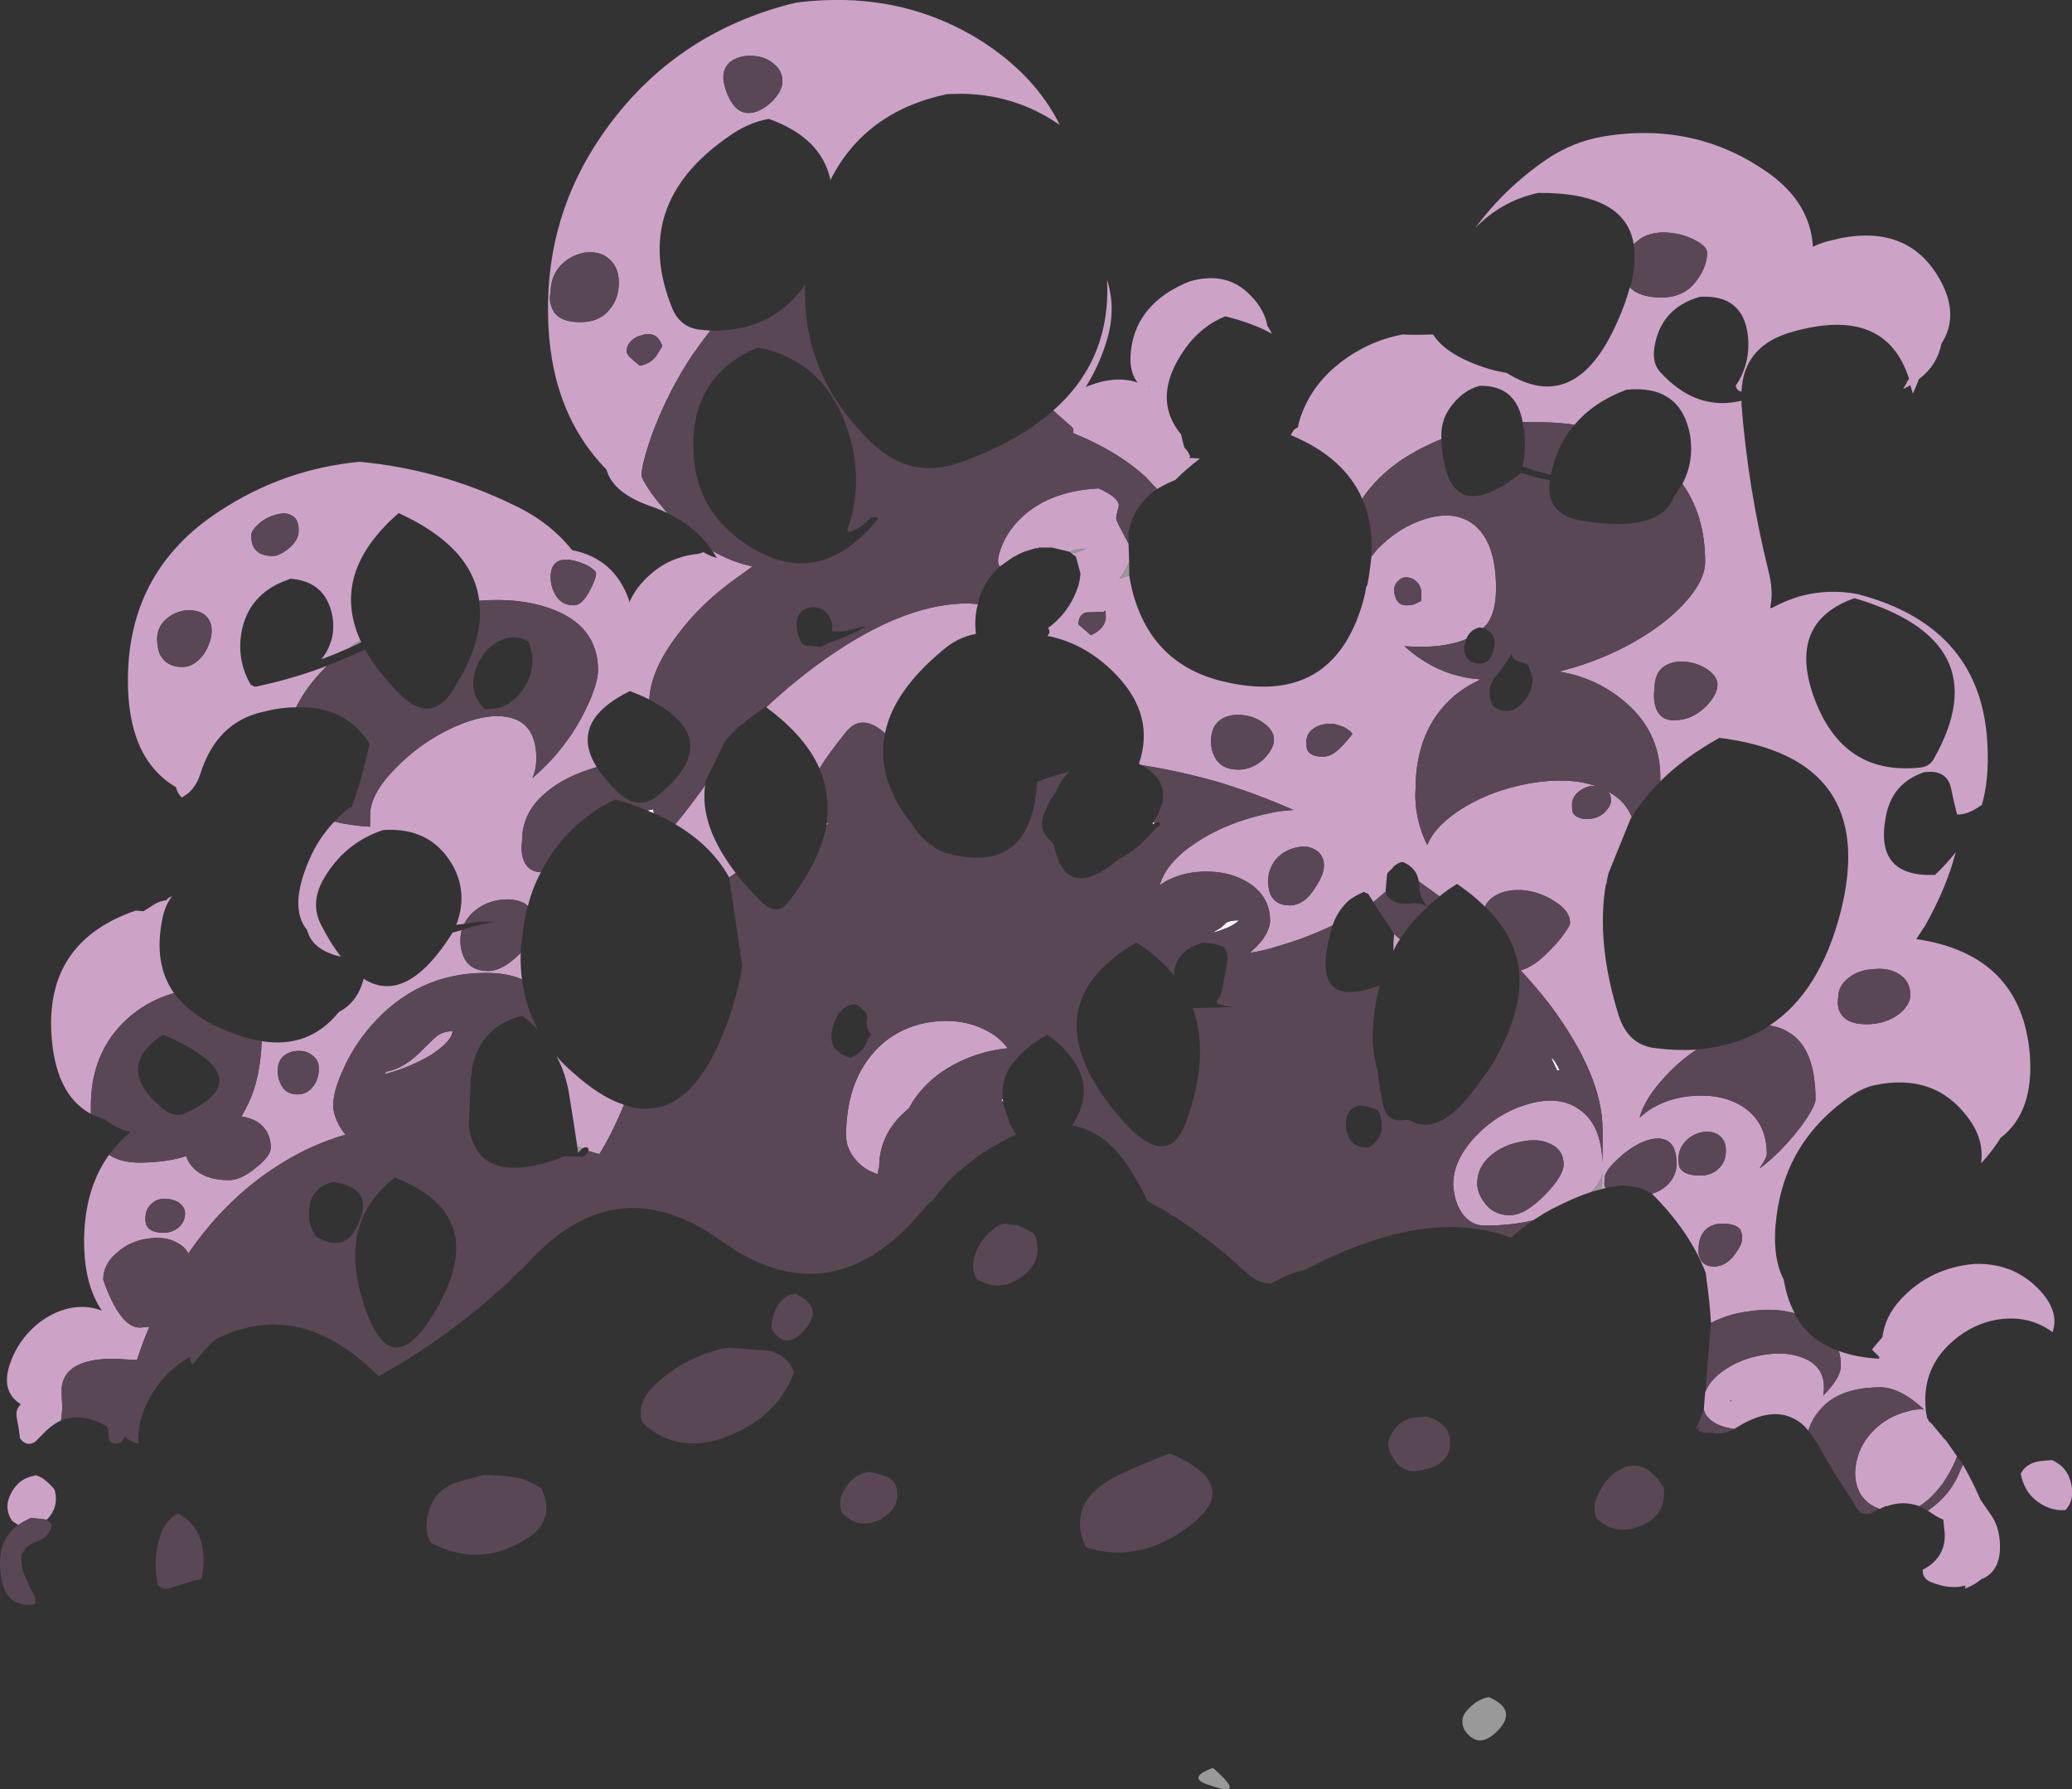 <?xml version="1.0" encoding="UTF-8" standalone="no"?>
<svg xmlns:ffdec="https://www.free-decompiler.com/flash" xmlns:xlink="http://www.w3.org/1999/xlink" ffdec:objectType="shape" height="137.75px" width="159.55px" xmlns="http://www.w3.org/2000/svg">
  <rect width="100%" height="100%" fill="#333333" stroke="none"/>
  <g transform="matrix(1.0, 0.0, 0.0, 1.0, 82.4, 110.65)">
    <path d="M-32.55 -48.25 L-32.1 -48.35 -32.05 -48.05 -32.55 -48.25 M37.05 -29.2 Q37.15 -29.2 37.35 -28.9 37.55 -28.6 37.7 -28.25 L37.5 -28.25 37.05 -29.2 M6.4 -47.35 L6.55 -47.3 6.35 -47.2 6.4 -47.35 M-18.75 -47.25 L-18.6 -47.25 -18.75 -47.15 -18.75 -47.25 M-5.15 -25.85 L-5.3 -25.95 -5.2 -26.05 -5.15 -25.85 M11.0 -38.85 L11.3 -39.05 Q11.7 -39.25 12.0 -39.6 12.3 -39.8 13.0 -39.8 12.8 -39.55 12.15 -39.25 11.55 -39.0 11.0 -38.85" fill="#ffffff" fill-rule="evenodd" stroke="none"/>
    <path d="M4.55 -66.4 L4.55 -66.35 3.8 -66.1 Q4.3 -66.75 4.55 -67.4 L4.55 -66.4 M0.0 -68.15 Q0.3 -68.3 0.5 -68.35 L1.2 -68.4 1.0 -68.3 Q0.75 -68.2 0.4 -68.1 L0.1 -68.05 0.0 -68.15 M40.15 -18.9 Q40.85 -19.6 41.0 -20.35 L41.0 -20.45 40.9 -19.1 40.15 -18.9 M32.25 20.0 Q34.65 21.05 32.7 22.8 31.35 24.0 30.35 22.5 30.0 21.7 30.5 21.1 31.3 20.15 32.25 20.0 M11.0 25.45 Q13.75 27.85 10.65 26.75 8.95 26.2 11.0 25.45 M-54.65 -61.35 L-54.6 -61.3 -54.6 -61.2 Q-55.1 -60.95 -55.55 -60.75 L-54.65 -61.35 M-37.55 -22.25 L-37.9 -21.9 -37.9 -22.0 -37.95 -22.4 -37.55 -22.25" fill="#999999" fill-rule="evenodd" stroke="none"/>
    <path d="M43.1 -88.55 Q43.8 -87.75 45.55 -87.75 47.4 -87.75 48.35 -89.2 49.05 -90.2 49.05 -91.2 49.05 -91.7 48.05 -92.2 47.05 -92.7 45.9 -92.75 44.55 -92.8 43.75 -92.15 L43.4 -91.85 Q42.75 -95.85 36.05 -95.8 33.25 -95.2 31.2 -93.1 33.45 -96.15 36.65 -98.35 38.7 -99.75 41.1 -100.15 48.15 -101.3 53.75 -97.35 57.0 -95.05 57.2 -91.65 57.9 -92.0 58.65 -92.15 L59.25 -92.3 Q64.75 -93.4 67.1 -88.9 68.45 -86.3 67.1 -84.2 66.75 -82.5 65.35 -81.45 65.15 -80.9 64.9 -80.35 L64.7 -81.0 Q64.45 -80.85 64.15 -80.7 L64.6 -81.5 Q62.8 -87.15 55.6 -85.1 51.85 -84.05 51.7 -80.5 51.35 -80.55 51.25 -80.95 52.4 -82.65 52.2 -84.75 51.85 -88.0 48.5 -87.8 45.5 -86.95 45.0 -83.95 44.8 -82.75 45.4 -82.05 48.2 -78.95 51.7 -79.8 L51.7 -79.5 Q52.2 -73.1 53.75 -66.8 54.2 -65.1 53.9 -63.85 L54.05 -63.85 Q55.05 -64.4 56.2 -64.75 58.45 -65.35 60.7 -64.9 70.35 -62.35 70.65 -53.05 70.75 -50.55 70.2 -48.65 L70.15 -48.65 Q69.1 -47.9 68.3 -47.95 68.05 -48.9 67.85 -49.9 67.55 -51.45 65.75 -51.2 63.25 -50.35 62.8 -47.7 61.95 -43.1 66.6 -43.3 67.5 -44.15 68.2 -45.05 67.5 -42.35 65.85 -39.4 L65.15 -38.35 65.2 -38.35 Q73.25 -37.15 73.9 -29.5 74.25 -25.05 71.65 -23.05 71.1 -22.15 70.25 -21.2 L70.15 -21.1 Q70.4 -22.95 69.15 -24.6 66.55 -28.1 61.9 -27.1 61.05 -26.9 60.15 -26.3 55.15 -22.9 54.4 -17.05 54.0 -13.95 54.95 -12.15 55.2 -10.65 55.8 -9.55 54.2 -10.0 52.3 -9.7 50.65 -9.5 49.35 -8.8 49.25 -10.5 49.0 -12.2 L48.95 -12.65 Q47.8 -15.65 45.15 -18.4 L44.8 -18.75 Q45.65 -19.0 46.2 -19.65 46.7 -20.3 46.7 -21.05 46.7 -22.55 45.85 -22.9 45.1 -23.2 43.9 -22.65 42.9 -22.15 42.05 -21.3 41.15 -20.45 41.15 -19.9 L41.15 -19.65 Q41.1 -19.4 41.25 -19.2 L40.9 -19.1 41.0 -20.45 41.0 -20.35 Q40.85 -19.6 40.15 -18.9 38.8 -18.45 37.25 -17.65 L37.15 -17.6 37.1 -17.6 37.05 -17.55 Q36.4 -17.2 35.8 -16.8 L35.65 -16.7 Q33.95 -16.3 31.95 -16.3 30.55 -16.3 29.85 -17.85 29.55 -18.6 29.5 -19.45 29.5 -21.4 31.3 -23.25 33.0 -25.0 35.25 -25.65 37.65 -26.35 39.2 -25.25 40.9 -24.1 41.0 -21.15 L41.0 -23.7 Q41.0 -27.85 36.95 -33.3 35.9 -34.65 34.7 -35.95 35.8 -36.25 37.05 -37.6 37.65 -38.2 38.1 -38.85 38.5 -39.4 38.5 -39.6 38.5 -40.5 37.4 -41.2 36.4 -41.9 35.1 -42.1 33.65 -42.25 32.75 -41.7 32.2 -41.4 31.95 -40.85 31.05 -41.75 29.8 -42.6 29.05 -42.15 28.45 -41.65 L26.85 -42.8 Q26.7 -43.85 25.6 -44.3 25.3 -44.25 25.05 -44.05 L24.9 -43.95 24.9 -43.9 24.45 -43.45 Q24.4 -43.35 24.4 -43.25 L24.3 -42.15 24.3 -42.0 24.05 -41.8 23.35 -41.2 23.3 -41.3 22.95 -41.85 22.9 -41.85 22.85 -41.9 22.75 -41.9 22.65 -42.0 Q22.05 -41.75 21.55 -41.4 20.65 -40.65 20.2 -39.4 18.2 -38.45 16.15 -37.85 14.9 -37.45 13.85 -37.3 L14.05 -37.5 Q14.7 -38.05 15.1 -38.75 15.4 -39.35 15.4 -39.75 15.4 -41.6 13.8 -42.65 12.35 -43.6 10.3 -43.55 8.3 -43.5 6.9 -42.5 7.4 -44.25 9.65 -45.75 12.35 -47.55 16.15 -48.2 L17.2 -48.3 Q14.35 -49.55 11.4 -50.45 8.4 -51.3 5.5 -51.75 L5.3 -51.85 Q6.55 -55.5 3.65 -58.6 1.3 -61.1 -1.75 -61.7 -1.45 -62.0 -1.7 -62.3 0.0 -63.55 0.65 -65.6 L0.75 -66.05 0.8 -66.5 0.45 -67.8 0.1 -68.05 0.4 -68.1 Q0.75 -68.2 1.0 -68.3 L1.2 -68.4 0.5 -68.35 Q0.3 -68.3 0.0 -68.15 L-0.15 -68.2 -1.4 -68.5 Q-1.8 -68.5 -2.25 -68.5 L-2.4 -68.5 -2.45 -68.45 -2.65 -68.45 -3.3 -68.25 Q-3.8 -68.1 -4.2 -67.85 L-4.4 -67.75 -5.4 -67.05 -5.45 -67.05 Q-5.55 -67.3 -5.55 -67.45 -5.55 -67.95 -5.2 -68.75 -4.8 -69.7 -4.0 -70.55 -1.8 -72.85 2.2 -73.05 3.65 -72.4 3.75 -71.8 3.75 -71.6 3.65 -71.3 3.55 -70.9 3.55 -70.75 3.55 -70.55 4.1 -69.55 L4.5 -68.8 4.55 -67.4 Q4.3 -66.75 3.8 -66.1 L4.55 -66.35 4.55 -66.4 Q4.65 -65.7 4.85 -64.95 6.35 -59.5 11.75 -58.2 20.2 -56.15 22.55 -64.3 L22.7 -64.9 22.8 -65.45 22.9 -65.65 Q23.1 -66.75 23.2 -67.8 L23.6 -68.3 Q25.25 -70.05 27.35 -70.7 29.65 -71.4 31.1 -70.25 32.8 -68.9 32.8 -65.35 32.8 -63.55 32.1 -62.6 L31.8 -62.3 31.55 -62.35 Q30.8 -62.2 30.5 -61.45 29.1 -60.85 26.85 -60.85 L25.75 -60.9 Q28.35 -58.55 31.65 -58.35 30.5 -57.85 29.55 -57.05 26.6 -54.5 26.6 -49.85 26.55 -49.25 26.65 -48.4 26.85 -46.9 27.5 -45.6 28.05 -46.95 29.8 -48.15 32.15 -49.75 35.4 -50.35 38.4 -50.85 40.45 -50.15 L40.15 -50.15 Q39.55 -50.05 39.1 -49.65 38.65 -49.25 38.65 -48.7 38.65 -48.3 38.7 -48.1 39.0 -47.6 39.8 -47.6 40.7 -47.6 41.25 -48.2 41.65 -48.65 41.65 -49.05 41.65 -49.45 41.45 -49.7 42.75 -49.0 43.25 -47.75 L43.15 -47.6 41.45 -43.4 41.35 -42.95 41.3 -42.6 41.25 -42.55 Q40.5 -38.05 42.25 -32.45 43.0 -30.15 45.15 -29.95 46.8 -29.75 48.25 -29.85 46.95 -29.0 45.85 -27.8 44.25 -26.1 43.85 -24.6 L44.45 -25.1 Q46.05 -26.2 48.2 -26.3 50.45 -26.4 51.95 -25.35 53.65 -24.15 53.65 -21.8 53.65 -21.55 53.15 -20.8 L53.1 -20.7 Q53.85 -21.25 54.6 -22.0 55.8 -23.2 56.65 -24.45 57.4 -25.6 57.4 -26.0 57.4 -30.0 55.3 -31.2 54.65 -31.6 53.85 -31.7 57.75 -34.25 59.35 -40.5 62.3 -52.3 50.0 -53.85 47.3 -52.35 45.45 -50.5 L45.45 -50.8 Q45.45 -54.45 42.5 -56.8 40.4 -58.5 37.65 -58.95 L38.75 -59.25 Q41.6 -60.1 44.05 -61.6 46.25 -62.95 47.6 -64.55 48.9 -66.1 48.9 -67.4 48.9 -70.95 47.15 -73.4 48.05 -75.1 47.75 -77.1 47.05 -81.05 42.85 -80.65 40.3 -79.7 38.85 -77.95 37.05 -78.2 35.1 -78.15 L34.85 -78.15 Q34.35 -81.0 31.55 -80.95 30.2 -80.6 29.25 -79.25 28.5 -78.2 28.6 -76.85 27.0 -76.2 25.6 -75.3 23.55 -73.9 22.5 -72.25 21.1 -75.45 17.0 -77.15 17.05 -77.25 17.1 -77.35 17.25 -77.65 17.55 -77.75 L17.6 -78.05 Q18.3 -80.6 20.4 -82.4 22.7 -84.35 25.6 -84.9 26.65 -84.85 27.7 -84.9 L27.95 -84.9 Q29.0 -83.25 32.25 -82.25 32.95 -82.05 33.6 -81.95 38.95 -78.6 42.15 -85.9 42.8 -87.35 43.1 -88.55 M49.1 -59.1 Q48.35 -59.6 47.45 -59.7 46.4 -59.8 45.75 -59.35 45.0 -58.85 45.0 -57.6 44.9 -56.95 45.05 -56.35 45.35 -55.2 46.5 -55.2 47.9 -55.2 49.0 -56.3 49.85 -57.2 49.85 -57.95 49.85 -58.55 49.1 -59.1 M60.4 -64.6 Q55.45 -62.85 57.1 -57.5 59.2 -50.95 65.35 -51.55 66.2 -51.6 66.55 -52.3 71.6 -61.3 60.4 -64.6 M-1.3 -79.05 Q3.15 -82.95 2.85 -89.1 3.6 -86.75 2.75 -84.2 2.2 -82.45 1.2 -80.85 3.45 -81.8 5.2 -81.2 4.6 -81.95 4.65 -83.2 4.8 -86.35 7.55 -88.15 8.45 -88.7 9.25 -89.0 12.1 -89.8 13.9 -87.9 14.95 -86.85 15.2 -85.55 15.4 -85.25 15.55 -84.95 14.15 -85.75 11.95 -86.3 10.1 -85.55 8.85 -83.8 6.2 -80.05 8.55 -77.2 8.65 -76.7 8.8 -76.2 9.1 -75.9 9.25 -75.5 L9.15 -75.4 10.0 -75.35 Q8.95 -74.55 8.1 -73.7 7.35 -73.4 6.7 -73.0 L5.8 -73.95 Q4.0 -75.6 1.3 -76.85 L0.25 -77.3 0.25 -77.65 Q0.25 -77.7 -0.8 -78.6 L-1.3 -79.05 M6.05 -80.8 L6.1 -80.95 6.05 -80.85 6.05 -80.8 M-27.7 -85.2 Q-28.4 -84.3 -29.1 -83.3 -30.9 -80.6 -32.1 -77.45 -33.0 -74.95 -33.0 -74.05 -33.0 -73.8 -32.25 -72.7 -31.7 -71.95 -31.0 -71.15 -28.8 -70.1 -27.55 -68.25 -26.0 -67.35 -24.45 -67.05 L-25.55 -66.25 Q-28.4 -64.25 -30.25 -61.75 -32.3 -59.05 -32.4 -56.8 -33.1 -57.15 -33.9 -57.45 -38.65 -55.1 -36.45 -51.6 -39.0 -50.85 -40.4 -49.6 -42.2 -48.1 -42.2 -45.9 -42.3 -45.25 -42.15 -44.65 -41.85 -43.55 -40.75 -43.5 -41.4 -42.3 -41.75 -40.9 L-42.0 -41.1 Q-42.85 -41.55 -44.05 -41.35 -45.2 -41.15 -46.05 -40.35 -46.4 -40.0 -46.65 -39.55 L-46.5 -39.55 -47.3 -39.45 -47.25 -39.5 Q-46.35 -41.9 -47.55 -44.05 -49.25 -47.0 -52.9 -46.75 -55.9 -45.75 -57.5 -42.95 -58.55 -41.1 -57.65 -39.4 -56.9 -37.95 -56.15 -37.0 -58.35 -37.5 -58.75 -39.05 -60.2 -40.8 -58.55 -44.55 -57.85 -46.15 -56.65 -47.4 -55.45 -47.1 -53.85 -47.0 L-53.9 -47.0 -53.9 -47.9 Q-53.9 -49.55 -51.9 -51.55 -50.0 -53.5 -47.5 -54.65 -44.85 -55.85 -43.1 -55.4 -41.1 -54.9 -41.1 -52.25 -41.1 -51.45 -41.4 -50.75 -40.6 -51.45 -39.85 -52.25 -38.15 -54.15 -37.15 -56.35 -36.35 -58.1 -36.35 -59.05 -36.35 -62.55 -40.15 -63.85 -42.5 -64.65 -45.5 -64.4 -46.0 -68.55 -51.7 -71.15 -57.0 -66.55 -54.65 -61.35 L-55.55 -60.75 Q-56.8 -60.2 -57.65 -59.9 -56.5 -61.35 -56.8 -63.2 -57.3 -65.9 -60.05 -66.1 -60.25 -66.0 -60.55 -65.9 -63.15 -64.85 -63.75 -62.25 -64.25 -59.95 -63.1 -57.95 -62.85 -57.75 -62.65 -57.8 -59.8 -58.4 -57.2 -59.4 -58.75 -57.9 -59.6 -56.2 -60.8 -56.2 -62.15 -55.85 -65.75 -55.05 -67.0 -51.0 -67.3 -50.1 -67.95 -49.55 L-68.4 -49.25 Q-68.75 -49.6 -68.85 -50.05 -72.6 -52.25 -72.55 -58.4 -72.5 -66.75 -65.5 -71.3 -60.55 -74.55 -54.7 -75.1 -48.4 -74.5 -42.8 -71.75 -40.05 -70.45 -38.35 -68.3 -35.05 -67.65 -33.95 -64.4 L-33.95 -64.25 Q-33.7 -64.85 -33.25 -65.45 -31.45 -67.7 -28.75 -68.0 -28.4 -68.05 -28.25 -68.15 -27.75 -67.85 -27.2 -67.7 -28.8 -70.5 -32.35 -71.7 -35.2 -72.7 -35.7 -74.5 -40.15 -79.05 -40.2 -86.6 -40.3 -94.1 -36.05 -100.25 -30.6 -108.15 -21.1 -110.45 -13.25 -111.45 -7.0 -107.6 -2.75 -104.95 -0.8 -101.05 L-0.9 -101.1 Q-4.7 -103.7 -9.5 -103.4 -15.8 -102.05 -18.45 -96.8 -19.15 -100.05 -23.2 -101.5 -24.85 -101.2 -26.35 -100.1 -33.85 -94.9 -30.65 -86.95 -30.0 -85.35 -28.3 -85.25 L-27.7 -85.2 M-30.4 -47.2 Q-29.65 -48.05 -28.1 -50.2 -28.55 -47.1 -25.75 -43.45 L-26.25 -43.1 Q-27.6 -45.55 -30.4 -47.2 M-23.4 -56.2 Q-20.85 -58.6 -18.0 -60.5 -12.45 -64.2 -7.85 -64.2 L-7.1 -64.15 Q-7.4 -63.05 -7.25 -61.85 -8.65 -61.6 -9.8 -60.6 -13.6 -57.45 -14.25 -54.2 -16.05 -55.8 -17.25 -54.3 -18.7 -52.5 -19.25 -51.55 L-19.3 -51.5 Q-20.4 -54.0 -23.4 -56.2 M2.75 -63.1 Q2.75 -63.6 2.7 -63.65 L2.6 -63.55 1.2 -63.5 Q0.65 -63.3 0.65 -62.6 0.65 -62.55 0.85 -62.4 L1.6 -61.75 Q2.1 -61.95 2.45 -62.35 2.75 -62.75 2.75 -63.1 M26.0 -66.2 Q25.55 -66.25 25.3 -65.95 24.95 -65.7 24.95 -65.15 24.95 -65.0 25.05 -64.7 25.25 -64.05 25.9 -64.05 26.4 -64.05 26.65 -64.2 L26.95 -64.35 27.0 -64.35 Q27.05 -64.45 27.05 -64.95 27.05 -65.5 26.7 -65.85 26.4 -66.15 26.0 -66.2 M24.95 -38.75 L25.4 -38.35 Q25.1 -37.9 24.9 -37.45 24.9 -37.75 24.9 -38.1 L24.95 -38.75 M15.9 -44.55 Q15.25 -43.8 15.25 -42.8 15.25 -42.3 15.4 -41.85 15.8 -40.95 16.9 -40.95 18.05 -40.95 18.9 -42.35 19.55 -43.35 19.55 -44.0 19.55 -44.85 18.85 -45.25 18.25 -45.6 17.4 -45.4 16.5 -45.2 15.9 -44.55 M13.3 -55.6 Q12.25 -55.7 11.6 -55.25 10.85 -54.75 10.85 -53.55 10.85 -52.95 11.1 -52.45 11.6 -51.4 12.95 -51.4 14.05 -51.4 14.95 -52.25 15.7 -53.05 15.7 -53.7 15.7 -54.4 14.95 -54.95 14.25 -55.5 13.3 -55.6 M18.6 -54.45 Q18.2 -54.1 18.2 -53.55 18.2 -53.1 18.25 -52.95 18.5 -52.4 19.45 -52.4 20.0 -52.4 20.5 -52.8 20.95 -53.15 21.75 -54.15 21.4 -54.6 20.75 -54.8 20.2 -55.0 19.6 -54.9 19.0 -54.8 18.6 -54.45 M-34.35 -25.6 Q-35.3 -23.3 -36.25 -21.8 L-37.1 -22.05 Q-37.0 -22.4 -37.45 -22.3 L-37.55 -22.25 -37.95 -22.4 Q-38.15 -23.8 -38.55 -26.25 -38.8 -27.95 -39.55 -29.35 -39.0 -28.7 -38.3 -28.1 -36.2 -26.2 -34.35 -25.6 M-42.2 -35.25 Q-43.3 -35.75 -45.0 -35.75 -50.3 -35.75 -53.85 -31.65 -55.2 -30.1 -56.0 -28.25 -56.75 -26.65 -56.75 -25.45 -56.65 -24.55 -56.1 -23.7 L-55.8 -23.3 Q-58.35 -22.55 -60.55 -21.2 -64.85 -18.6 -67.9 -14.15 -68.15 -14.65 -68.7 -14.95 -69.65 -15.5 -71.0 -15.3 -72.4 -15.1 -73.35 -14.25 -74.45 -13.35 -74.45 -12.15 -74.15 -11.2 -73.65 -10.25 -72.7 -8.45 -71.65 -8.45 L-70.9 -8.5 Q-71.4 -7.35 -71.8 -6.1 L-71.85 -5.95 -73.6 -6.05 Q-76.75 -6.05 -77.45 -4.55 -77.7 -4.05 -77.65 -3.3 L-77.6 -2.2 -77.7 -1.3 Q-78.45 -0.95 -79.15 -0.2 L-79.7 0.35 Q-80.35 0.75 -80.85 0.1 -80.95 -0.7 -81.1 -1.45 -81.25 -2.1 -80.8 -2.55 -82.4 -3.55 -81.6 -5.75 -81.0 -7.45 -79.6 -8.65 -78.4 -9.65 -77.0 -9.95 -75.7 -10.2 -74.55 -9.75 -76.1 -12.0 -75.9 -15.95 -75.7 -19.4 -74.0 -21.75 -73.1 -21.15 -71.65 -21.15 -69.65 -21.15 -68.05 -21.65 -67.95 -21.25 -67.65 -20.9 -66.75 -19.8 -64.75 -19.8 -63.85 -19.8 -62.7 -20.75 -61.55 -21.65 -61.55 -22.3 -61.55 -23.6 -62.6 -24.3 -63.15 -24.6 -63.8 -24.7 -63.55 -25.15 -63.3 -25.65 -62.35 -27.6 -62.25 -30.5 -58.6 -29.9 -56.3 -32.75 -54.85 -33.5 -54.4 -35.3 -51.1 -33.2 -47.55 -38.85 -47.2 -38.95 -46.85 -39.05 -46.95 -38.65 -46.95 -38.2 -46.95 -37.6 -46.7 -37.0 -46.2 -35.9 -44.8 -35.9 -43.7 -35.9 -42.35 -37.25 L-42.3 -37.3 Q-42.35 -36.25 -42.2 -35.25 M36.6 -18.7 Q38.0 -20.15 38.0 -21.0 38.0 -22.15 36.95 -22.6 36.05 -23.05 34.7 -22.75 33.35 -22.5 32.4 -21.7 31.35 -20.8 31.35 -19.55 31.35 -18.85 31.85 -18.15 32.55 -17.1 33.85 -17.1 35.05 -17.1 36.6 -18.7 M48.9 -15.95 Q48.4 -15.4 48.4 -14.5 48.35 -14.1 48.5 -13.8 48.75 -13.15 49.6 -13.15 50.5 -13.15 51.2 -14.1 51.75 -14.85 51.75 -15.3 51.75 -15.75 51.6 -16.0 51.25 -16.45 50.25 -16.45 49.4 -16.45 48.9 -15.95 M49.9 -23.3 Q49.4 -23.6 48.7 -23.5 47.95 -23.35 47.45 -22.85 46.85 -22.25 46.85 -21.45 46.85 -20.9 46.95 -20.75 47.3 -20.15 48.5 -20.15 49.4 -20.15 49.95 -20.7 50.5 -21.2 50.5 -22.1 50.5 -22.9 49.9 -23.3 M61.95 -36.05 Q60.8 -36.0 60.05 -35.45 59.15 -34.8 59.15 -33.9 59.05 -33.3 59.25 -32.8 59.7 -31.8 61.3 -31.8 62.8 -31.8 63.85 -32.6 64.7 -33.3 64.7 -34.05 64.7 -35.1 63.85 -35.65 63.05 -36.15 61.95 -36.05 M59.2 -6.65 Q60.5 -6.15 62.3 -6.05 L62.3 -6.2 61.75 -6.75 61.9 -6.95 62.5 -7.65 62.55 -7.7 Q62.75 -9.3 63.95 -10.6 66.2 -13.05 69.65 -13.35 72.9 -13.45 74.95 -11.0 76.15 -9.5 75.65 -8.1 73.6 -9.6 70.85 -8.95 69.15 -8.5 67.8 -7.25 65.9 -5.5 65.85 -3.0 65.85 -2.5 65.9 -2.0 L66.0 -1.45 66.1 -1.35 66.1 -1.25 66.3 -1.1 67.05 -0.2 67.15 -0.1 67.2 0.0 67.45 0.25 68.25 1.4 68.3 1.45 68.15 1.85 Q67.75 2.75 67.2 3.55 66.3 4.75 65.4 5.3 64.15 4.85 62.9 5.3 L62.75 5.3 62.7 5.35 62.6 5.4 62.55 5.4 Q62.5 5.4 62.5 5.45 L62.45 5.45 62.4 5.5 62.3 5.5 Q61.35 5.15 60.85 4.35 60.6 3.9 60.5 3.35 L60.45 2.9 Q60.45 1.05 61.7 -0.35 62.85 -1.6 64.5 -2.0 65.15 -2.2 65.75 -2.15 63.9 -3.85 62.4 -3.85 59.1 -3.85 57.65 -2.0 57.1 -1.35 56.85 -0.5 L56.9 -0.45 Q56.4 -1.1 55.8 -1.4 54.0 -2.4 51.4 -0.8 L51.15 -0.65 51.1 -0.65 Q49.75 -0.85 49.15 -1.5 48.85 -1.8 48.8 -2.15 L48.9 -3.45 Q49.2 -4.3 50.2 -5.05 51.55 -6.05 53.4 -6.35 55.3 -6.65 56.6 -6.05 58.05 -5.4 58.05 -3.85 58.05 -3.5 58.0 -3.2 L57.9 -3.1 58.35 -3.6 Q59.35 -4.7 59.35 -5.5 59.35 -6.1 59.2 -6.65 M68.75 2.1 Q69.5 3.4 70.1 4.8 L71.0 6.1 Q71.65 7.15 71.6 8.6 71.55 10.3 70.25 10.9 L70.25 10.85 Q69.7 11.35 68.9 11.65 L68.95 11.4 Q67.8 11.75 66.3 11.15 65.65 10.9 65.65 10.2 67.65 9.15 67.3 6.95 L67.25 6.35 Q66.9 6.2 66.5 5.95 L66.05 5.65 Q66.85 5.1 67.5 4.35 68.15 3.55 68.55 2.55 L68.75 2.1 M50.95 -2.85 L50.85 -2.85 50.8 -2.75 50.95 -2.85 M76.65 5.6 Q75.35 5.7 74.25 4.75 73.45 4.05 73.2 2.8 73.7 1.85 75.05 1.8 L75.6 1.75 Q76.85 2.3 77.1 3.65 77.35 4.85 76.65 5.6 M-33.15 -82.5 Q-32.4 -82.6 -31.9 -83.2 L-31.4 -84.0 Q-31.8 -85.2 -32.95 -84.85 -33.45 -84.75 -33.8 -84.4 -34.15 -84.05 -34.15 -83.6 -34.15 -83.4 -33.9 -83.15 L-33.15 -82.5 M-34.75 -88.9 Q-34.75 -90.15 -35.6 -90.8 -36.3 -91.35 -37.4 -91.2 -38.45 -91.0 -39.2 -90.25 -40.0 -89.4 -40.0 -88.15 -40.15 -87.55 -39.9 -86.95 -39.5 -85.85 -37.7 -85.85 -36.2 -85.85 -35.4 -86.9 -34.75 -87.7 -34.75 -88.9 M-22.15 -104.4 Q-22.15 -105.25 -22.9 -105.8 -23.5 -106.3 -24.45 -106.35 -25.35 -106.4 -26.0 -106.0 -26.7 -105.55 -26.7 -104.7 -26.7 -104.15 -26.35 -103.3 -25.75 -101.95 -24.75 -101.95 -23.95 -101.95 -23.05 -102.75 -22.15 -103.6 -22.15 -104.4 M-37.05 -67.05 Q-37.6 -67.35 -38.25 -67.5 -40.0 -67.85 -40.0 -66.2 -40.0 -65.6 -39.75 -65.1 -39.3 -64.05 -38.2 -64.05 -37.6 -64.05 -37.0 -65.15 -36.5 -66.1 -36.5 -66.5 -36.5 -66.7 -37.05 -67.05 M-60.0 -71.0 Q-60.45 -71.25 -61.25 -71.0 -61.95 -70.8 -62.5 -70.3 -63.05 -69.8 -63.05 -69.45 -63.05 -68.9 -62.9 -68.6 -62.55 -67.85 -61.4 -67.85 -60.9 -67.85 -60.2 -68.4 -59.4 -69.05 -59.4 -69.8 -59.4 -70.75 -60.0 -71.0 M-70.3 -61.45 Q-70.3 -60.85 -70.1 -60.3 -69.6 -59.3 -68.35 -59.3 -67.45 -59.3 -66.7 -60.3 -66.1 -61.25 -66.1 -62.1 -66.1 -62.95 -66.75 -63.4 -67.35 -63.75 -68.2 -63.65 -69.05 -63.5 -69.65 -62.95 -70.3 -62.35 -70.3 -61.45 M-75.4 -24.9 Q-78.2 -26.4 -78.45 -31.2 -78.8 -38.2 -71.95 -40.55 L-71.35 -40.5 -70.4 -41.1 Q-70.1 -41.25 -69.85 -41.3 L-69.6 -41.35 Q-69.5 -41.45 -69.4 -41.55 L-69.15 -41.65 Q-69.7 -40.95 -69.9 -39.9 -70.6 -36.45 -69.0 -34.2 -71.6 -33.45 -73.35 -31.45 -75.4 -29.05 -75.4 -25.55 L-75.4 -24.9 M-47.55 -31.25 Q-47.65 -30.45 -49.2 -29.45 -50.75 -28.5 -52.8 -27.95 L-52.65 -28.15 Q-51.2 -28.4 -49.75 -29.95 -49.0 -30.7 -48.75 -30.9 -48.15 -31.3 -47.55 -31.25 M-60.5 -29.4 Q-61.0 -29.0 -61.0 -28.35 -61.05 -27.8 -60.85 -27.35 -60.5 -26.4 -59.5 -26.4 -58.75 -26.4 -58.3 -27.0 -57.85 -27.55 -57.85 -28.4 -57.85 -29.05 -58.35 -29.4 -58.75 -29.75 -59.4 -29.75 -60.05 -29.75 -60.5 -29.4 M-71.1 -16.3 Q-70.85 -15.75 -69.8 -15.75 -69.15 -15.75 -68.65 -16.15 -68.15 -16.6 -68.15 -17.25 -68.15 -17.7 -68.6 -18.05 -69.05 -18.35 -69.65 -18.35 -70.3 -18.4 -70.7 -18.0 -71.2 -17.6 -71.2 -16.85 -71.2 -16.4 -71.1 -16.3 M-5.9 -31.0 Q-5.25 -30.55 -4.8 -29.95 -5.95 -29.85 -7.2 -29.45 -9.7 -28.6 -11.25 -26.95 -11.95 -26.2 -12.4 -25.35 L-13.05 -24.75 Q-14.7 -23.05 -14.7 -20.8 -14.8 -20.5 -14.8 -20.25 -15.85 -20.6 -16.45 -21.3 -17.25 -22.2 -17.25 -23.2 -17.25 -27.2 -15.15 -29.6 -13.35 -31.65 -10.5 -32.0 -7.9 -32.3 -5.9 -31.0 M-81.0 6.75 L-81.45 6.45 Q-82.05 5.6 -81.7 4.65 -81.1 3.15 -79.7 2.95 L-79.7 2.9 Q-79.35 3.0 -79.05 3.2 -78.65 3.5 -78.3 3.9 -78.2 4.0 -78.15 4.2 -77.9 5.4 -78.75 6.3 L-78.85 6.35 Q-78.95 6.3 -79.1 6.3 L-80.0 6.2 Q-80.55 6.45 -81.0 6.75" fill="#cca3c7" fill-rule="evenodd" stroke="none"/>
    <path d="M43.4 -91.85 L43.75 -92.15 Q44.55 -92.8 45.9 -92.75 47.05 -92.7 48.05 -92.2 49.05 -91.7 49.05 -91.2 49.05 -90.2 48.35 -89.2 47.4 -87.75 45.55 -87.75 43.8 -87.75 43.1 -88.55 L43.2 -88.8 Q43.6 -90.55 43.4 -91.85 M22.5 -72.25 Q23.55 -73.9 25.6 -75.3 27.0 -76.2 28.6 -76.85 28.9 -69.65 34.75 -74.25 35.85 -73.85 36.95 -73.7 36.55 -71.0 39.5 -70.55 45.5 -69.6 46.5 -72.45 L46.65 -72.65 47.15 -73.4 Q48.9 -70.95 48.9 -67.4 48.9 -66.1 47.6 -64.55 46.25 -62.95 44.05 -61.6 41.6 -60.1 38.75 -59.25 L37.65 -58.95 Q40.4 -58.5 42.5 -56.8 45.45 -54.45 45.45 -50.8 L45.45 -50.5 Q44.15 -49.2 43.25 -47.75 42.75 -49.0 41.45 -49.7 41.65 -49.45 41.65 -49.05 41.65 -48.65 41.25 -48.2 40.7 -47.6 39.8 -47.6 39.0 -47.6 38.7 -48.1 38.65 -48.3 38.65 -48.7 38.65 -49.25 39.1 -49.65 39.55 -50.05 40.15 -50.15 L40.45 -50.15 Q38.4 -50.85 35.4 -50.35 32.15 -49.75 29.8 -48.15 28.05 -46.95 27.5 -45.6 26.85 -46.9 26.65 -48.4 26.55 -49.25 26.6 -49.85 26.6 -54.5 29.55 -57.05 30.5 -57.85 31.65 -58.35 28.35 -58.55 25.75 -60.9 L26.85 -60.85 Q29.1 -60.85 30.5 -61.45 30.45 -61.3 30.4 -61.1 30.2 -60.25 30.8 -59.75 32.1 -59.2 32.5 -60.3 33.1 -61.85 31.8 -62.3 L32.1 -62.6 Q32.8 -63.55 32.8 -65.35 32.8 -68.9 31.1 -70.25 29.65 -71.4 27.35 -70.7 25.25 -70.05 23.6 -68.3 L23.2 -67.8 Q23.35 -70.3 22.5 -72.25 M34.85 -78.15 L35.1 -78.15 Q37.05 -78.2 38.85 -77.95 L38.6 -77.65 Q37.45 -76.2 37.05 -74.2 L37.0 -74.15 37.0 -74.1 Q35.9 -74.35 34.85 -74.75 35.2 -76.4 34.85 -78.15 M53.85 -31.7 Q54.65 -31.6 55.3 -31.2 57.4 -30.0 57.4 -26.0 57.4 -25.6 56.65 -24.45 55.8 -23.2 54.6 -22.0 53.85 -21.25 53.1 -20.7 L53.15 -20.8 Q53.65 -21.55 53.65 -21.8 53.65 -24.15 51.95 -25.35 50.45 -26.4 48.2 -26.3 46.05 -26.2 44.45 -25.1 L43.85 -24.6 Q44.25 -26.1 45.85 -27.8 46.95 -29.0 48.25 -29.85 51.05 -30.1 53.2 -31.3 L53.35 -31.35 53.4 -31.4 53.55 -31.5 53.6 -31.5 53.75 -31.65 53.8 -31.65 53.85 -31.7 M4.5 -68.8 L4.1 -69.55 Q3.55 -70.55 3.55 -70.75 3.55 -70.9 3.65 -71.3 3.75 -71.6 3.75 -71.8 3.65 -72.4 2.2 -73.05 -1.8 -72.85 -4.0 -70.55 -4.8 -69.7 -5.2 -68.75 -5.55 -67.95 -5.55 -67.45 -5.55 -67.3 -5.45 -67.05 L-5.4 -67.05 Q-6.6 -66.0 -7.1 -64.3 L-7.1 -64.15 -7.85 -64.2 Q-12.45 -64.2 -18.0 -60.5 -20.85 -58.6 -23.4 -56.2 L-23.45 -56.25 Q-24.25 -55.7 -24.95 -55.15 L-25.1 -55.0 -25.45 -54.75 Q-26.1 -54.15 -26.6 -53.55 L-28.1 -50.45 -28.1 -50.2 Q-29.65 -48.05 -30.4 -47.2 -31.15 -47.65 -32.05 -48.05 L-32.1 -48.35 -32.55 -48.25 Q-33.7 -48.75 -35.05 -49.1 L-36.0 -48.6 -36.2 -48.5 -36.4 -48.35 -36.75 -48.1 Q-39.35 -46.3 -40.75 -43.5 -41.85 -43.55 -42.15 -44.65 -42.3 -45.25 -42.2 -45.9 -42.2 -48.1 -40.4 -49.6 -39.0 -50.85 -36.45 -51.6 -35.85 -50.65 -34.75 -49.6 -33.3 -48.3 -31.95 -49.25 L-31.8 -49.35 Q-27.35 -52.95 -30.65 -55.65 L-30.8 -55.8 -31.3 -56.15 -32.3 -56.75 -32.4 -56.8 Q-32.3 -59.05 -30.25 -61.75 -28.4 -64.25 -25.55 -66.25 L-24.45 -67.05 Q-26.0 -67.35 -27.55 -68.25 -28.8 -70.1 -31.0 -71.15 -31.7 -71.95 -32.25 -72.7 -33.0 -73.8 -33.0 -74.05 -33.0 -74.95 -32.1 -77.45 -30.9 -80.6 -29.1 -83.3 -28.4 -84.3 -27.7 -85.2 -22.9 -85.1 -20.4 -88.75 -20.65 -81.65 -15.2 -76.5 -12.3 -73.75 -8.6 -75.0 -4.05 -76.6 -1.3 -79.05 L-0.8 -78.6 Q0.25 -77.7 0.25 -77.65 L0.25 -77.3 1.3 -76.85 Q4.0 -75.6 5.8 -73.95 L6.7 -73.0 Q5.2 -72.0 4.65 -70.3 L4.65 -70.25 4.55 -69.85 4.5 -69.75 4.5 -68.8 M5.5 -51.75 Q8.4 -51.3 11.4 -50.45 14.35 -49.55 17.2 -48.3 L16.15 -48.2 Q12.35 -47.55 9.65 -45.75 7.4 -44.25 6.9 -42.5 8.3 -43.5 10.3 -43.55 12.35 -43.6 13.8 -42.65 15.4 -41.6 15.4 -39.75 15.4 -39.35 15.1 -38.75 14.7 -38.05 14.05 -37.5 L13.85 -37.3 Q14.9 -37.45 16.15 -37.85 18.2 -38.45 20.2 -39.4 L20.1 -39.0 Q18.35 -32.7 23.85 -34.8 23.35 -33.0 23.3 -30.9 23.3 -29.6 23.65 -28.35 23.8 -26.95 24.15 -25.4 24.45 -24.4 25.4 -24.4 L26.1 -24.45 Q28.5 -22.9 31.65 -27.5 32.25 -28.25 32.7 -29.05 33.3 -30.1 33.7 -31.1 34.85 -33.85 34.55 -36.15 34.15 -38.75 31.95 -40.85 32.2 -41.4 32.75 -41.7 33.65 -42.25 35.1 -42.1 36.4 -41.9 37.4 -41.2 38.5 -40.5 38.5 -39.6 38.5 -39.4 38.1 -38.85 37.65 -38.2 37.05 -37.6 35.8 -36.25 34.7 -35.95 35.9 -34.65 36.95 -33.3 41.0 -27.85 41.0 -23.7 L41.0 -21.15 Q40.9 -24.1 39.2 -25.25 37.65 -26.35 35.25 -25.65 33.0 -25.0 31.3 -23.25 29.5 -21.4 29.5 -19.45 29.55 -18.6 29.85 -17.85 30.55 -16.3 31.95 -16.3 33.95 -16.3 35.65 -16.7 34.75 -16.1 33.95 -15.35 27.55 -17.85 18.1 -12.9 16.9 -12.65 15.5 -11.85 14.45 -11.85 13.6 -12.65 10.1 -15.95 5.95 -18.2 5.4 -19.4 4.7 -20.5 2.85 -23.55 0.15 -24.0 2.65 -27.75 -1.75 -31.0 -3.35 -30.1 -4.2 -29.05 -4.8 -28.4 -5.05 -27.6 L-5.05 -27.55 Q-5.25 -26.8 -5.2 -26.05 L-5.3 -25.95 -5.15 -25.85 -5.15 -25.7 -4.7 -24.35 -4.7 -24.25 Q-4.45 -23.8 -4.15 -23.3 L-4.5 -23.15 Q-5.2 -22.8 -5.9 -22.4 L-6.0 -22.35 -6.8 -21.85 -6.95 -21.75 -8.6 -20.45 Q-9.7 -19.45 -10.55 -18.25 -10.95 -18.0 -11.25 -17.6 -18.35 -9.0 -26.9 -15.15 -34.65 -20.7 -41.25 -13.95 L-42.2 -12.95 Q-42.75 -12.55 -43.15 -12.05 -47.95 -7.6 -53.25 -4.7 -59.3 -10.8 -65.8 -7.55 -66.7 -6.75 -67.55 -5.6 -67.75 -5.8 -67.75 -6.0 L-67.75 -6.2 Q-69.55 -5.2 -70.7 -3.35 -71.8 -1.6 -71.75 0.5 -72.4 0.3 -72.8 -0.05 L-72.85 0.0 -72.95 0.25 -73.15 0.4 Q-74.05 0.7 -74.05 -0.25 -74.05 -0.6 -74.2 -0.85 -76.1 -1.95 -77.7 -1.3 L-77.6 -2.2 -77.65 -3.3 Q-77.7 -4.05 -77.45 -4.55 -76.75 -6.05 -73.6 -6.05 L-71.85 -5.95 -71.8 -6.1 Q-71.4 -7.35 -70.9 -8.5 L-71.65 -8.45 Q-72.7 -8.45 -73.65 -10.25 -74.15 -11.2 -74.45 -12.15 -74.45 -13.35 -73.35 -14.25 -72.4 -15.1 -71.0 -15.3 -69.65 -15.5 -68.7 -14.95 -68.15 -14.65 -67.9 -14.15 -64.85 -18.6 -60.55 -21.2 -58.35 -22.55 -55.8 -23.3 L-56.1 -23.7 Q-56.65 -24.55 -56.75 -25.45 -56.75 -26.65 -56.0 -28.25 -55.2 -30.1 -53.85 -31.65 -50.3 -35.75 -45.0 -35.75 -43.3 -35.75 -42.2 -35.25 -41.95 -33.15 -40.95 -31.35 -41.5 -31.95 -42.2 -32.45 -45.4 -31.65 -46.05 -28.4 L-46.1 -27.85 -46.15 -27.6 -46.3 -23.95 Q-45.6 -19.05 -38.85 -21.65 L-37.6 -21.6 Q-37.45 -21.6 -37.3 -21.75 -37.15 -21.9 -37.1 -22.05 L-36.25 -21.8 Q-35.3 -23.3 -34.35 -25.6 -33.7 -25.35 -33.05 -25.3 L-32.6 -25.3 -32.0 -25.35 Q-28.6 -25.85 -26.4 -31.9 -25.55 -34.25 -25.25 -36.3 L-25.25 -36.35 -26.25 -43.05 -26.25 -43.1 -25.75 -43.45 -25.75 -43.4 -24.25 -41.7 -23.85 -41.3 Q-22.6 -40.05 -21.7 -41.2 -19.25 -44.35 -18.75 -47.15 L-18.6 -47.25 -18.75 -47.25 Q-18.45 -49.5 -19.3 -51.5 L-19.25 -51.55 Q-18.7 -52.5 -17.25 -54.3 -16.05 -55.8 -14.25 -54.2 -14.75 -51.85 -13.6 -49.45 L-13.55 -49.3 Q-13.0 -48.2 -12.1 -47.1 L-12.05 -47.0 -11.8 -46.65 Q-11.3 -46.05 -10.7 -45.6 -10.05 -45.1 -9.4 -44.95 -4.1 -43.55 -2.9 -48.15 -2.6 -49.15 -2.55 -50.45 -1.35 -50.95 -0.05 -51.25 -0.75 -50.6 -1.1 -49.65 -1.6 -49.05 -1.9 -48.25 L-1.95 -48.15 Q-2.45 -47.0 -1.8 -46.25 L-1.25 -45.65 Q-0.35 -41.05 3.8 -44.55 5.2 -45.2 6.65 -46.95 7.0 -47.15 6.95 -47.25 L6.85 -47.35 6.8 -47.35 6.55 -47.3 6.4 -47.35 Q8.3 -50.2 5.5 -51.75 M23.35 -41.2 L24.05 -41.8 24.3 -42.0 Q24.35 -41.65 24.65 -41.45 25.35 -40.95 26.25 -41.1 26.9 -41.2 27.55 -40.85 26.3 -39.75 25.4 -38.35 L24.95 -38.75 23.35 -41.2 M26.85 -42.8 L28.45 -41.65 28.4 -41.6 27.55 -40.9 27.55 -40.85 Q26.9 -41.5 26.9 -42.35 26.9 -42.6 26.85 -42.8 M41.25 -19.2 Q41.1 -19.4 41.15 -19.65 L41.15 -19.9 Q41.15 -20.45 42.05 -21.3 42.9 -22.15 43.9 -22.65 45.1 -23.2 45.85 -22.9 46.7 -22.55 46.7 -21.05 46.7 -20.3 46.2 -19.65 45.65 -19.0 44.8 -18.75 44.0 -19.3 42.85 -19.35 L42.55 -19.4 41.25 -19.2 M49.35 -8.8 Q50.65 -9.5 52.3 -9.7 54.2 -10.0 55.8 -9.55 L55.8 -9.5 55.85 -9.35 56.0 -9.15 Q57.05 -7.4 59.2 -6.65 59.35 -6.1 59.35 -5.5 59.35 -4.7 58.35 -3.6 L57.9 -3.1 58.0 -3.2 Q58.05 -3.5 58.05 -3.85 58.05 -5.4 56.6 -6.05 55.3 -6.65 53.4 -6.35 51.55 -6.05 50.2 -5.05 49.2 -4.3 48.9 -3.45 L48.8 -2.15 Q48.85 -1.8 49.15 -1.5 49.75 -0.85 51.1 -0.65 L51.15 -0.65 Q50.2 -0.15 49.45 -0.35 L48.8 -0.35 48.35 -0.5 48.5 -0.85 48.15 -0.55 Q48.5 -1.35 48.8 -2.15 L49.35 -8.75 49.35 -8.8 M49.1 -59.1 Q49.85 -58.55 49.85 -57.95 49.85 -57.2 49.0 -56.3 47.9 -55.2 46.5 -55.2 45.35 -55.2 45.05 -56.35 44.9 -56.95 45.0 -57.6 45.0 -58.85 45.75 -59.35 46.4 -59.8 47.45 -59.7 48.35 -59.6 49.1 -59.1 M2.75 -63.1 Q2.75 -62.75 2.45 -62.35 2.1 -61.95 1.6 -61.75 L0.85 -62.4 Q0.65 -62.55 0.65 -62.6 0.65 -63.3 1.2 -63.5 L2.6 -63.55 2.7 -63.65 Q2.75 -63.6 2.75 -63.1 M26.0 -66.2 Q26.4 -66.15 26.7 -65.85 27.05 -65.5 27.05 -64.95 27.05 -64.45 27.0 -64.35 L26.95 -64.35 26.65 -64.2 Q26.4 -64.05 25.9 -64.05 25.25 -64.05 25.05 -64.7 24.95 -65.0 24.95 -65.15 24.95 -65.7 25.3 -65.95 25.55 -66.25 26.0 -66.2 M32.85 -58.65 L32.7 -58.5 Q31.95 -57.4 32.6 -56.25 33.85 -55.45 34.8 -56.5 35.8 -57.55 35.55 -58.7 L35.3 -59.4 35.3 -59.45 Q34.9 -59.65 34.5 -59.75 34.05 -59.85 34.0 -60.35 33.55 -59.55 32.85 -58.65 M37.05 -29.2 L37.5 -28.25 37.7 -28.25 Q37.55 -28.6 37.35 -28.9 37.15 -29.2 37.05 -29.2 M18.6 -54.45 Q19.0 -54.8 19.6 -54.9 20.2 -55.0 20.75 -54.8 21.4 -54.6 21.75 -54.15 20.95 -53.15 20.5 -52.8 20.0 -52.4 19.45 -52.4 18.5 -52.4 18.25 -52.95 18.2 -53.1 18.2 -53.55 18.2 -54.1 18.6 -54.45 M13.3 -55.6 Q14.25 -55.5 14.95 -54.95 15.7 -54.4 15.7 -53.7 15.7 -53.05 14.95 -52.25 14.05 -51.4 12.95 -51.4 11.6 -51.4 11.1 -52.45 10.85 -52.95 10.85 -53.55 10.85 -54.75 11.6 -55.25 12.25 -55.7 13.3 -55.6 M15.9 -44.55 Q16.5 -45.2 17.4 -45.4 18.25 -45.6 18.85 -45.25 19.55 -44.85 19.55 -44.0 19.55 -43.35 18.9 -42.35 18.05 -40.95 16.9 -40.95 15.8 -40.95 15.4 -41.85 15.25 -42.3 15.25 -42.8 15.25 -43.8 15.9 -44.55 M11.0 -38.85 Q11.55 -39.0 12.15 -39.25 12.8 -39.55 13.0 -39.8 12.3 -39.8 12.0 -39.6 11.7 -39.25 11.3 -39.05 L11.0 -38.85 M22.35 -25.55 Q21.15 -25.35 21.25 -23.9 21.4 -22.3 22.95 -22.3 23.0 -22.3 23.05 -22.35 24.05 -23.0 24.0 -24.05 24.0 -24.65 23.7 -25.2 23.3 -25.35 22.9 -25.45 L22.35 -25.55 M9.25 -37.7 Q8.05 -37.0 8.0 -35.55 6.85 -37.0 5.1 -38.1 -3.45 -33.05 3.9 -24.55 7.6 -20.3 9.0 -24.45 10.75 -29.4 9.45 -33.05 11.0 -33.05 12.65 -33.15 10.9 -33.25 11.4 -33.75 L11.55 -33.95 11.7 -34.4 Q11.9 -35.5 12.1 -36.6 12.15 -36.9 12.1 -37.15 12.05 -37.45 11.85 -37.75 11.45 -37.9 11.0 -38.0 L10.15 -38.1 10.15 -38.05 Q9.65 -37.9 9.25 -37.7 M36.6 -18.7 Q35.05 -17.1 33.85 -17.1 32.55 -17.1 31.85 -18.15 31.35 -18.85 31.35 -19.55 31.35 -20.8 32.4 -21.7 33.35 -22.5 34.7 -22.75 36.05 -23.05 36.95 -22.6 38.0 -22.15 38.0 -21.0 38.0 -20.15 36.6 -18.7 M26.9 -1.55 L27.5 -1.6 Q27.95 -1.45 28.3 -1.25 28.7 -1.0 29.0 -0.6 L29.15 -0.3 Q29.75 2.05 27.0 2.55 25.5 2.85 24.8 1.45 24.2 0.55 24.8 -0.35 25.5 -1.55 26.9 -1.55 M61.95 -36.05 Q63.05 -36.15 63.85 -35.65 64.7 -35.1 64.7 -34.05 64.7 -33.3 63.85 -32.6 62.8 -31.8 61.3 -31.8 59.7 -31.8 59.25 -32.8 59.05 -33.3 59.15 -33.9 59.15 -34.8 60.05 -35.45 60.8 -36.0 61.95 -36.05 M49.9 -23.3 Q50.5 -22.9 50.5 -22.1 50.5 -21.2 49.95 -20.7 49.4 -20.15 48.5 -20.15 47.3 -20.15 46.95 -20.75 46.85 -20.9 46.85 -21.45 46.85 -22.25 47.45 -22.85 47.95 -23.35 48.7 -23.5 49.4 -23.6 49.9 -23.3 M48.9 -15.95 Q49.4 -16.45 50.25 -16.45 51.25 -16.45 51.6 -16.0 51.75 -15.75 51.75 -15.3 51.75 -14.85 51.2 -14.1 50.5 -13.15 49.6 -13.15 48.75 -13.15 48.5 -13.8 48.35 -14.1 48.4 -14.5 48.4 -15.4 48.9 -15.95 M68.3 1.45 L68.75 2.1 68.55 2.55 Q68.15 3.55 67.5 4.35 66.85 5.1 66.05 5.65 65.7 5.45 65.4 5.3 66.3 4.75 67.2 3.55 67.75 2.75 68.15 1.85 L68.3 1.45 M62.3 5.5 Q61.95 5.7 61.6 5.9 L61.15 5.9 60.95 5.8 60.95 5.85 60.85 5.75 Q60.45 5.4 60.3 4.95 58.9 2.95 57.5 0.4 L57.45 0.35 56.95 -0.4 56.9 -0.45 56.85 -0.5 Q57.1 -1.35 57.65 -2.0 59.1 -3.85 62.4 -3.85 63.9 -3.85 65.75 -2.15 65.15 -2.2 64.5 -2.0 62.85 -1.6 61.7 -0.35 60.45 1.05 60.45 2.9 L60.5 3.35 Q60.6 3.9 60.85 4.35 61.35 5.15 62.3 5.5 M44.85 2.8 Q45.35 3.25 45.7 3.85 46.0 5.85 44.1 6.75 42.05 7.7 40.5 6.2 40.2 5.15 40.75 4.2 41.6 2.55 43.1 2.2 44.1 2.05 44.85 2.8 M8.05 7.6 Q4.65 9.6 1.2 8.45 -0.35 5.0 3.55 3.0 5.7 1.95 7.7 1.25 14.05 3.95 8.05 7.6 M-22.15 -104.4 Q-22.15 -103.6 -23.05 -102.75 -23.95 -101.95 -24.75 -101.95 -25.75 -101.95 -26.35 -103.3 -26.7 -104.15 -26.7 -104.7 -26.7 -105.55 -26.0 -106.0 -25.35 -106.4 -24.45 -106.35 -23.5 -106.3 -22.9 -105.8 -22.15 -105.25 -22.15 -104.4 M-34.75 -88.9 Q-34.75 -87.7 -35.4 -86.9 -36.2 -85.85 -37.7 -85.85 -39.5 -85.85 -39.9 -86.95 -40.15 -87.55 -40.0 -88.15 -40.0 -89.4 -39.2 -90.25 -38.45 -91.0 -37.4 -91.2 -36.3 -91.35 -35.6 -90.8 -34.75 -90.15 -34.75 -88.9 M-33.15 -82.5 L-33.9 -83.15 Q-34.15 -83.4 -34.15 -83.6 -34.15 -84.05 -33.8 -84.4 -33.45 -84.75 -32.95 -84.85 -31.8 -85.2 -31.4 -84.0 L-31.9 -83.2 Q-32.4 -82.6 -33.15 -82.5 M-24.05 -83.9 Q-29.25 -81.7 -29.0 -75.9 -28.85 -71.65 -25.5 -69.15 -19.6 -64.75 -14.75 -70.75 -15.2 -70.95 -15.5 -70.65 -15.95 -70.15 -16.6 -69.85 -17.15 -69.55 -17.15 -69.85 -15.9 -73.45 -17.0 -77.15 -18.7 -82.85 -24.05 -83.9 M-37.05 -67.05 Q-36.5 -66.7 -36.5 -66.5 -36.5 -66.1 -37.0 -65.15 -37.6 -64.05 -38.2 -64.05 -39.3 -64.05 -39.75 -65.1 -40.0 -65.6 -40.0 -66.2 -40.0 -67.85 -38.25 -67.5 -37.6 -67.35 -37.05 -67.05 M-41.95 -57.85 Q-41.0 -59.45 -41.7 -61.25 L-42.0 -61.4 Q-42.25 -61.55 -42.5 -61.55 L-43.1 -61.6 Q-44.9 -61.2 -45.65 -59.4 -46.5 -57.45 -45.05 -56.05 -43.05 -56.0 -41.95 -57.85 M-45.5 -64.4 Q-42.5 -64.65 -40.15 -63.85 -36.35 -62.55 -36.35 -59.05 -36.35 -58.1 -37.15 -56.35 -38.15 -54.15 -39.85 -52.25 -40.6 -51.45 -41.4 -50.75 -41.1 -51.45 -41.1 -52.25 -41.1 -54.9 -43.1 -55.4 -44.85 -55.85 -47.5 -54.65 -50.0 -53.5 -51.9 -51.55 -53.9 -49.55 -53.9 -47.9 L-53.9 -47.0 -53.85 -47.0 Q-55.45 -47.1 -56.65 -47.4 -56.1 -48.0 -55.45 -48.5 L-55.4 -48.5 -55.35 -48.55 -55.3 -48.55 -54.85 -49.9 Q-54.3 -51.7 -53.95 -53.4 -55.8 -56.35 -59.6 -56.2 -58.75 -57.9 -57.2 -59.4 -55.7 -60.0 -54.3 -60.65 -53.4 -59.05 -51.75 -57.35 -49.25 -54.75 -47.5 -57.55 -47.15 -58.15 -46.85 -58.7 L-46.8 -58.75 Q-45.15 -61.85 -45.5 -64.4 M-46.5 -39.55 L-46.65 -39.55 Q-46.4 -40.0 -46.05 -40.35 -45.2 -41.15 -44.05 -41.35 -42.85 -41.55 -42.0 -41.1 L-41.75 -40.9 Q-41.9 -40.5 -41.95 -40.05 L-42.0 -39.95 -42.05 -39.55 -42.3 -37.6 -42.3 -37.3 -42.35 -37.25 Q-43.7 -35.9 -44.8 -35.9 -46.2 -35.9 -46.7 -37.0 -46.95 -37.6 -46.95 -38.2 -46.95 -38.65 -46.85 -39.05 -45.7 -39.45 -44.45 -39.65 L-44.45 -39.7 -45.45 -39.7 -46.5 -39.55 M-19.9 -63.9 Q-21.15 -63.7 -21.05 -62.4 -21.0 -61.7 -20.65 -61.1 -20.5 -61.0 -20.35 -60.95 L-19.2 -60.85 Q-18.8 -61.05 -18.6 -61.15 -16.85 -61.75 -15.65 -62.45 -16.15 -62.4 -16.6 -62.25 -17.55 -61.95 -18.35 -62.05 -18.2 -62.75 -18.65 -63.35 -19.1 -63.95 -19.9 -63.9 M-70.3 -61.45 Q-70.3 -62.35 -69.65 -62.95 -69.05 -63.5 -68.2 -63.65 -67.35 -63.75 -66.75 -63.4 -66.1 -62.95 -66.1 -62.1 -66.1 -61.25 -66.7 -60.3 -67.45 -59.3 -68.35 -59.3 -69.6 -59.3 -70.1 -60.3 -70.3 -60.85 -70.3 -61.45 M-60.0 -71.0 Q-59.4 -70.75 -59.4 -69.8 -59.4 -69.05 -60.2 -68.4 -60.9 -67.85 -61.4 -67.85 -62.55 -67.85 -62.9 -68.6 -63.05 -68.9 -63.05 -69.45 -63.05 -69.8 -62.5 -70.3 -61.95 -70.8 -61.25 -71.0 -60.45 -71.25 -60.0 -71.0 M-75.4 -24.9 L-75.4 -25.55 Q-75.4 -29.05 -73.35 -31.45 -71.6 -33.45 -69.0 -34.2 -68.0 -32.85 -66.25 -31.9 -64.1 -30.8 -62.25 -30.5 -62.35 -27.6 -63.3 -25.65 -63.55 -25.15 -63.8 -24.7 -63.15 -24.6 -62.6 -24.3 -61.55 -23.6 -61.55 -22.3 -61.55 -21.65 -62.7 -20.75 -63.85 -19.8 -64.75 -19.8 -66.75 -19.8 -67.65 -20.9 -67.95 -21.25 -68.05 -21.65 -69.65 -21.15 -71.65 -21.15 -73.1 -21.15 -74.0 -21.75 -73.3 -22.7 -72.35 -23.5 -73.45 -23.75 -74.35 -24.5 -74.9 -24.65 -75.4 -24.9 M-60.5 -29.4 Q-60.05 -29.75 -59.4 -29.75 -58.75 -29.75 -58.35 -29.4 -57.85 -29.05 -57.85 -28.4 -57.85 -27.55 -58.3 -27.0 -58.75 -26.4 -59.5 -26.4 -60.5 -26.4 -60.85 -27.35 -61.05 -27.8 -61.0 -28.35 -61.0 -29.0 -60.5 -29.4 M-47.55 -31.25 Q-48.15 -31.3 -48.75 -30.9 -49.0 -30.7 -49.75 -29.95 -51.2 -28.4 -52.65 -28.15 L-52.8 -27.95 Q-50.75 -28.5 -49.2 -29.45 -47.65 -30.45 -47.55 -31.25 M-71.1 -16.3 Q-71.2 -16.4 -71.2 -16.85 -71.2 -17.6 -70.7 -18.0 -70.3 -18.4 -69.65 -18.35 -69.05 -18.35 -68.6 -18.05 -68.15 -17.7 -68.15 -17.25 -68.15 -16.6 -68.65 -16.15 -69.15 -15.75 -69.8 -15.75 -70.85 -15.75 -71.1 -16.3 M-69.85 -31.0 Q-73.7 -28.45 -69.85 -25.3 -69.0 -24.6 -68.25 -24.9 -62.05 -27.65 -69.85 -31.0 M-54.35 -10.15 Q-52.4 -4.2 -49.2 -9.2 -44.25 -17.0 -52.0 -20.0 -56.5 -16.5 -54.35 -10.15 M-56.7 -19.65 L-56.8 -19.65 Q-58.65 -19.15 -58.6 -17.2 L-58.6 -16.75 Q-58.45 -16.0 -58.05 -15.45 -55.9 -14.15 -54.9 -16.25 -53.9 -18.25 -55.1 -19.1 -55.35 -19.25 -55.6 -19.35 -55.95 -19.5 -56.45 -19.6 L-56.5 -19.6 -56.65 -19.65 -56.7 -19.65 M-15.4 -31.15 Q-15.75 -31.5 -15.65 -32.1 -15.55 -32.45 -15.75 -32.75 L-16.2 -33.15 Q-16.4 -33.3 -16.6 -33.35 -17.6 -33.2 -18.05 -32.2 -19.1 -29.8 -16.85 -29.2 L-16.85 -29.25 Q-16.0 -29.6 -15.65 -30.45 -15.55 -30.75 -15.3 -31.05 L-15.4 -31.15 M-5.9 -31.0 Q-7.9 -32.3 -10.5 -32.0 -13.35 -31.65 -15.15 -29.6 -17.25 -27.2 -17.25 -23.2 -17.25 -22.2 -16.45 -21.3 -15.85 -20.6 -14.8 -20.25 -14.8 -20.5 -14.7 -20.8 -14.7 -23.05 -13.05 -24.75 L-12.4 -25.35 Q-11.95 -26.2 -11.25 -26.95 -9.7 -28.6 -7.2 -29.45 -5.95 -29.85 -4.8 -29.95 -5.25 -30.55 -5.9 -31.0 M-32.2 -3.8 Q-30.05 -6.0 -26.9 -6.8 L-26.3 -6.9 -23.5 -6.7 Q-21.8 -6.5 -21.25 -5.0 -22.65 -1.35 -26.85 0.1 -30.4 1.25 -32.95 -1.15 -33.35 -2.65 -32.2 -3.8 M-4.15 -16.35 Q-3.55 -16.15 -3.0 -15.8 -2.8 -15.7 -2.7 -15.55 -2.05 -13.65 -3.6 -12.45 -5.4 -11.05 -7.2 -12.2 -7.65 -13.0 -7.35 -13.95 -6.9 -15.4 -5.6 -16.25 -5.35 -16.4 -5.05 -16.45 L-4.15 -16.35 M-20.6 -8.1 Q-21.95 -6.7 -23.0 -8.35 -23.0 -9.05 -22.75 -9.65 -22.3 -10.9 -21.15 -11.05 -18.8 -9.95 -20.6 -8.1 M-14.2 3.0 Q-13.5 3.25 -13.35 3.95 -13.05 5.55 -14.7 6.35 -16.35 7.15 -17.6 5.75 -17.85 5.0 -17.55 4.35 -16.9 2.9 -15.45 2.65 -14.8 2.8 -14.2 3.0 M-42.9 3.05 Q-41.7 3.25 -40.7 3.95 -39.6 6.35 -41.75 7.75 -45.45 10.15 -49.25 8.1 -49.6 7.45 -49.55 6.65 -49.35 3.9 -46.65 3.3 -45.8 3.1 -45.2 2.9 -44.05 2.9 -42.9 3.05 M-66.9 10.9 Q-67.95 11.15 -69.25 11.6 -69.8 11.8 -70.25 11.35 -70.6 9.65 -70.2 8.05 -69.85 6.5 -68.7 5.85 -67.1 6.7 -66.8 8.55 -66.6 9.7 -66.9 10.9 M-78.85 6.35 Q-78.5 6.5 -78.4 6.85 -78.7 7.75 -79.65 8.05 -80.3 8.25 -80.6 8.8 L-80.75 9.05 Q-80.8 9.9 -80.5 10.65 -80.2 11.4 -79.75 12.2 -79.6 12.5 -79.7 12.85 -82.3 13.25 -82.4 9.85 -82.45 7.8 -81.0 6.75 -80.55 6.45 -80.0 6.2 L-79.1 6.3 Q-78.95 6.3 -78.85 6.35" fill="#594756" fill-rule="evenodd" stroke="none"/>
  </g>
</svg>
